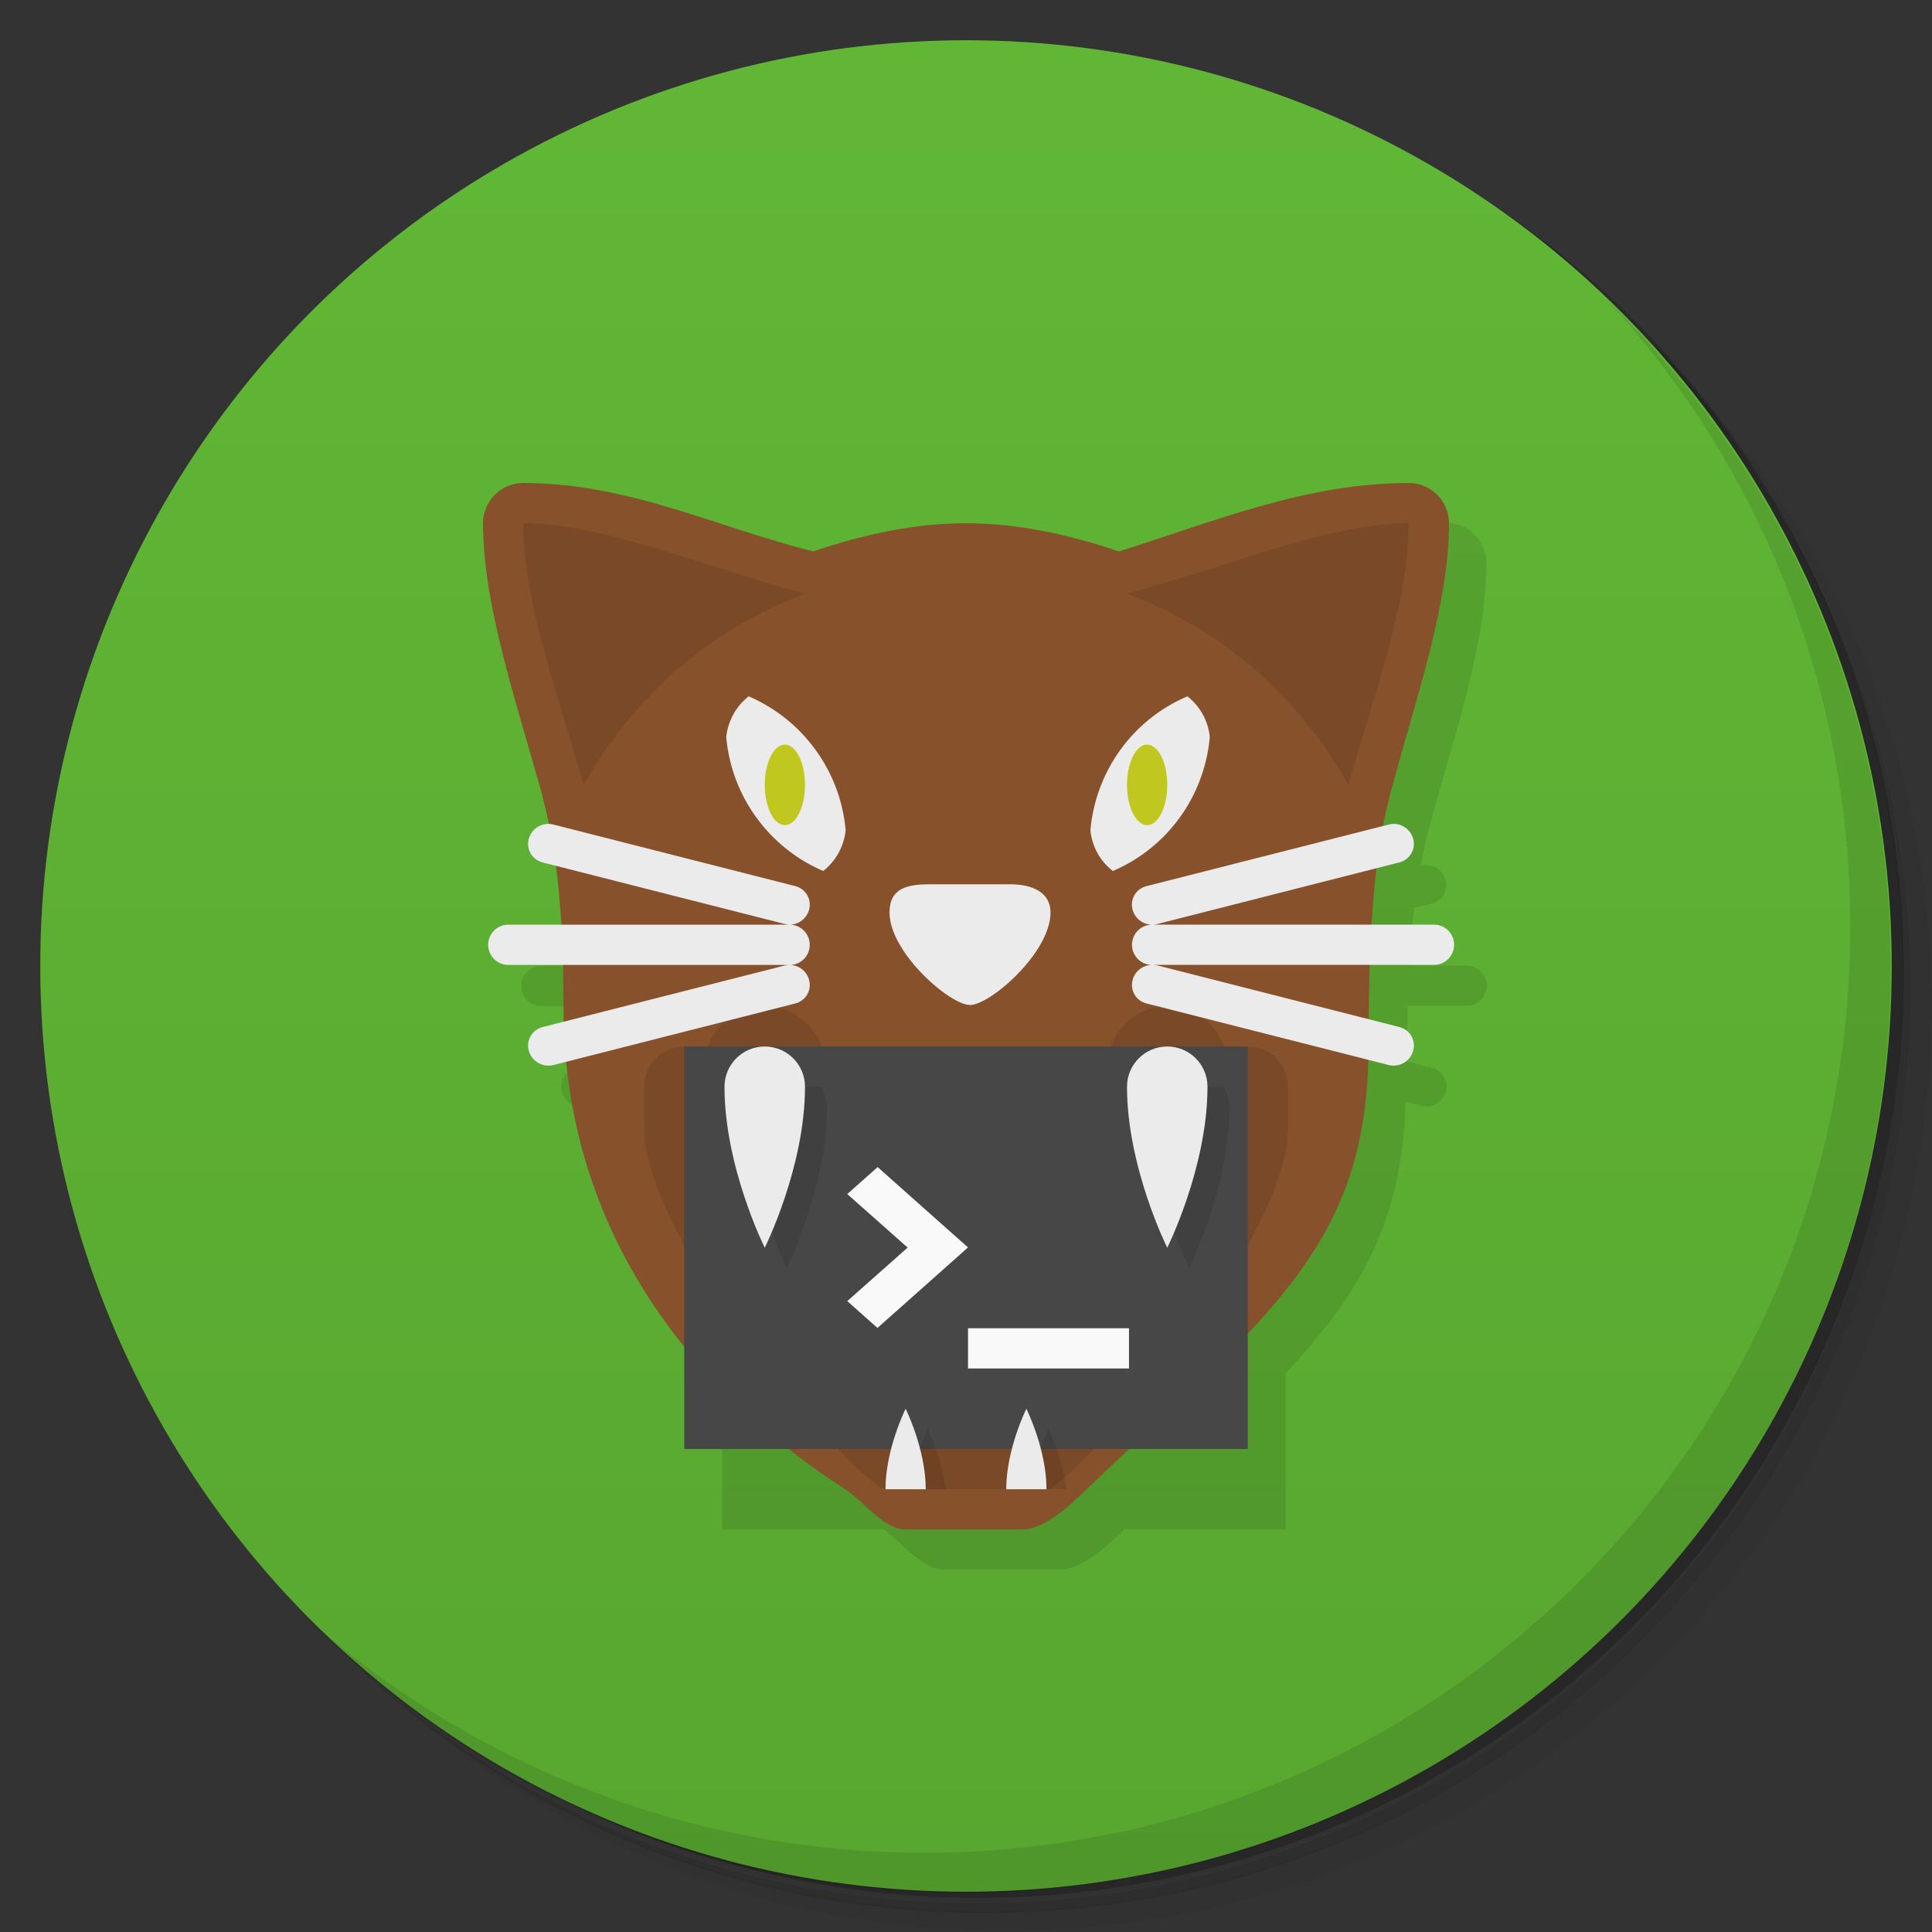 <svg version="1.1" viewBox="0 0 48 48" xmlns="http://www.w3.org/2000/svg">
 <rect x="0" y="0" width="48" height="48" fill="#333333" stroke="none"/>
 <defs>
  <linearGradient id="bg" x2="0" y1="1" y2="47" gradientUnits="userSpaceOnUse">
   <stop style="stop-color:#61b735" offset="0"/>
   <stop style="stop-color:#58a730" offset="1"/>
  </linearGradient>
 </defs>
 <path d="m36.3 5c5.86 4.06 9.69 10.8 9.69 18.5 0 12.4-10.1 22.5-22.5 22.5-7.67 0-14.4-3.83-18.5-9.69 1.04 1.82 2.31 3.5 3.78 4.97 4.08 3.71 9.51 5.97 15.5 5.97 12.7 0 23-10.3 23-23 0-5.95-2.26-11.4-5.97-15.5-1.47-1.48-3.15-2.74-4.97-3.78zm4.97 3.78c3.85 4.11 6.22 9.64 6.22 15.7 0 12.7-10.3 23-23 23-6.08 0-11.6-2.36-15.7-6.22 4.16 4.14 9.88 6.72 16.2 6.72 12.7 0 23-10.3 23-23 0-6.34-2.58-12.1-6.72-16.2z" style="opacity:.05"/>
 <path d="m41.3 8.78c3.71 4.08 5.97 9.51 5.97 15.5 0 12.7-10.3 23-23 23-5.95 0-11.4-2.26-15.5-5.97 4.11 3.85 9.64 6.22 15.7 6.22 12.7 0 23-10.3 23-23 0-6.08-2.36-11.6-6.22-15.7z" style="opacity:.1"/>
 <path d="m31.2 2.38c8.62 3.15 14.8 11.4 14.8 21.1 0 12.4-10.1 22.5-22.5 22.5-9.71 0-18-6.14-21.1-14.8a23 23 0 0 0 44.9-7 23 23 0 0 0-16-21.9z" style="opacity:.2"/>
 <circle cx="24" cy="24" r="23" style="fill:url(#bg)"/>
 <path d="m14.9 24h-1.45c-0.277 0-0.5 0.223-0.5 0.5s0.223 0.5 0.5 0.5h1.47l-0.615 1.54c-0.263 0.067-0.416 0.333-0.342 0.594 0.074 0.261 0.346 0.416 0.609 0.35l3.37 6.96v3.55h4c0.466 0.299 0.946 1 1.5 1h2.9c0.554 0 1.2-0.615 1.6-1h4v-3.88c1.85-1.96 2.9-3.77 2.98-6.74l0.391 0.1c0.263 0.067 0.534-0.09 0.607-0.352s-0.079-0.525-0.342-0.592l-0.629-0.16c0.005-0.501 0.013-0.966 0.027-1.38h1.46c0.277 0 0.5-0.223 0.5-0.5s-0.223-0.5-0.5-0.5h-1.42c0.033-0.534 0.068-1.04 0.115-1.43l0.439-0.111c0.263-0.067 0.416-0.331 0.342-0.592-0.074-0.261-0.344-0.418-0.607-0.352l-0.01 2e-3c0.075-0.384 0.153-0.716 0.234-1.02 0.599-2.21 1.4-4.5 1.4-6.5 0-0.552-0.448-1-1-1z" style="opacity:.1"/>
 <path d="m40 7.53c3.71 4.08 5.97 9.51 5.97 15.5 0 12.7-10.3 23-23 23-5.95 0-11.4-2.26-15.5-5.97 4.18 4.29 10 6.97 16.5 6.97 12.7 0 23-10.3 23-23 0-6.46-2.68-12.3-6.97-16.5z" style="opacity:.1"/>
 <path d="m13 12c-0.552 0-1 0.448-1 1 0 2 0.806 4.37 1.4 6.5 0.312 1.12 0.6 2.5 0.6 5.5 0 6 3.68 9.87 7 12 0.466 0.299 0.946 1 1.5 1h2.9c0.554 0 1.2-0.615 1.6-1 4.43-4.27 7-6 7-11 0-4 0.297-5.38 0.6-6.5 0.599-2.21 1.4-4.5 1.4-6.5 0-0.552-0.448-1-1-1-2.53 0-4.74 0.924-7.2 1.7-1.22-0.413-2.5-0.699-3.8-0.7s-2.57 0.287-3.8 0.7c-2.43-0.614-4.59-1.7-7.2-1.7z" style="fill:#87512b"/>
 <path d="m13 13c0 2 0.937 4.48 1.5 6.5 1.27-2.23 3.1-3.84 5.5-4.75-2.49-0.659-5-1.75-7-1.75zm22 0c-2 0-4.51 1.09-7 1.75 2.4 0.908 4.23 2.52 5.5 4.75 0.563-2.02 1.5-4.5 1.5-6.5zm-16 12c-0.635 8.95e-4 -1.2 0.401-1.41 1h-0.588c-0.554 0-1 0.446-1 1v1c0 3 5.45 9 6 9h4c0.554 0 6-6 6-9v-1c0-0.554-0.446-1-1-1h-0.588c-0.212-0.599-0.777-0.999-1.41-1-0.635 8.95e-4 -1.2 0.401-1.41 1h-7.18c-0.212-0.599-0.777-0.999-1.41-1z" style="opacity:.1"/>
 <path d="m17 26h14v10h-14z" style="fill:#474747"/>
 <path d="m18.6 17.3c-0.307 0.243-0.513 0.602-0.557 1.01 0.128 1.47 1.06 2.75 2.41 3.33 0.307-0.243 0.513-0.602 0.557-1.01-0.128-1.47-1.06-2.75-2.41-3.33zm10.9 0c-1.36 0.58-2.28 1.86-2.41 3.33 0.043 0.412 0.249 0.77 0.557 1.01 1.36-0.58 2.28-1.86 2.41-3.33-0.043-0.412-0.249-0.77-0.557-1.01zm-15.9 3.17c-0.21 0.01-0.401 0.153-0.461 0.365-0.074 0.261 0.079 0.525 0.342 0.592l6.02 1.53c0.033 0.008 0.065 0.014 0.098 0.016h-6.97c-0.277 0-0.5 0.223-0.5 0.5s0.223 0.5 0.5 0.5h6.97c-0.033 0.002-0.065 0.005-0.098 0.014l-6.02 1.53c-0.263 0.067-0.416 0.331-0.342 0.592 0.074 0.261 0.346 0.418 0.609 0.352l6.01-1.53c0.263-0.067 0.416-0.331 0.342-0.592-0.06-0.212-0.251-0.355-0.461-0.365 0.267-0.011 0.479-0.23 0.479-0.5s-0.212-0.489-0.479-0.5c0.21-0.01 0.401-0.155 0.461-0.367 0.074-0.261-0.079-0.525-0.342-0.592l-6.01-1.53c-0.049-0.013-0.1-0.018-0.148-0.016zm21 0c-0.033 0.002-0.065 0.007-0.098 0.016l-6.02 1.53c-0.263 0.067-0.416 0.331-0.342 0.592 0.06 0.212 0.251 0.355 0.461 0.365-0.266 0.012-0.477 0.231-0.477 0.5s0.21 0.488 0.477 0.5c-0.21 0.01-0.399 0.153-0.459 0.365-0.074 0.261 0.077 0.525 0.34 0.592l6.02 1.53c0.263 0.067 0.534-0.09 0.607-0.352s-0.079-0.525-0.342-0.592l-6.01-1.53c-0.033-0.008-0.067-0.012-0.1-0.014h6.97c0.277 0 0.5-0.223 0.5-0.5s-0.223-0.5-0.5-0.5h-6.97c0.033-0.002 0.067-0.007 0.1-0.016l6.01-1.53c0.263-0.067 0.416-0.331 0.342-0.592-0.065-0.228-0.281-0.376-0.51-0.365zm-11.5 1.5c-0.554 0-1 0.094-1 0.699 0 1 1.5 2.3 2 2.3s2-1.3 2-2.3c0-0.496-0.446-0.699-1-0.699z" style="fill:#ebebeb"/>
 <path d="m19.5 18.5a0.5 1 0 0 0-0.5 1 0.5 1 0 0 0 0.5 1 0.5 1 0 0 0 0.5-1 0.5 1 0 0 0-0.5-1zm9 0a0.5 1 0 0 0-0.5 1 0.5 1 0 0 0 0.5 1 0.5 1 0 0 0 0.5-1 0.5 1 0 0 0-0.5-1z" style="fill:#c0c81f"/>
 <path d="m18.7 27c-0.089 0.149-0.152 0.314-0.152 0.5 0 2 1 4 1 4s1-2 1-4c0-0.186-0.064-0.351-0.152-0.5zm10 0c-0.089 0.149-0.152 0.314-0.152 0.5 0 2 1 4 1 4s1-2 1-4c0-0.186-0.064-0.351-0.152-0.5zm-5.65 8.5s-0.33 0.694-0.447 1.5h0.895c-0.117-0.806-0.447-1.5-0.447-1.5zm3 0s-0.33 0.694-0.447 1.5h0.895c-0.117-0.806-0.447-1.5-0.447-1.5z" style="opacity:.1"/>
 <path d="m19 26c-0.552 0-1 0.448-1 1 0 2 1 4 1 4s1-2 1-4c0-0.552-0.448-1-1-1zm10 0c-0.552 0-1 0.448-1 1 0 2 1 4 1 4s1-2 1-4c0-0.552-0.448-1-1-1zm-6.5 9s-0.5 1-0.5 2h1c0-1-0.5-2-0.5-2zm3 0s-0.5 1-0.5 2h1c0-1-0.5-2-0.5-2z" style="fill:#ebebeb"/>
 <path d="m21.8 29-0.75 0.666 1.5 1.33-1.5 1.33 0.75 0.666c0.75-0.667 1.5-1.33 2.25-2-0.75-0.667-1.5-1.33-2.25-2zm2.25 4v1h4v-1z" style="fill:#f9f9f9"/>
</svg>
